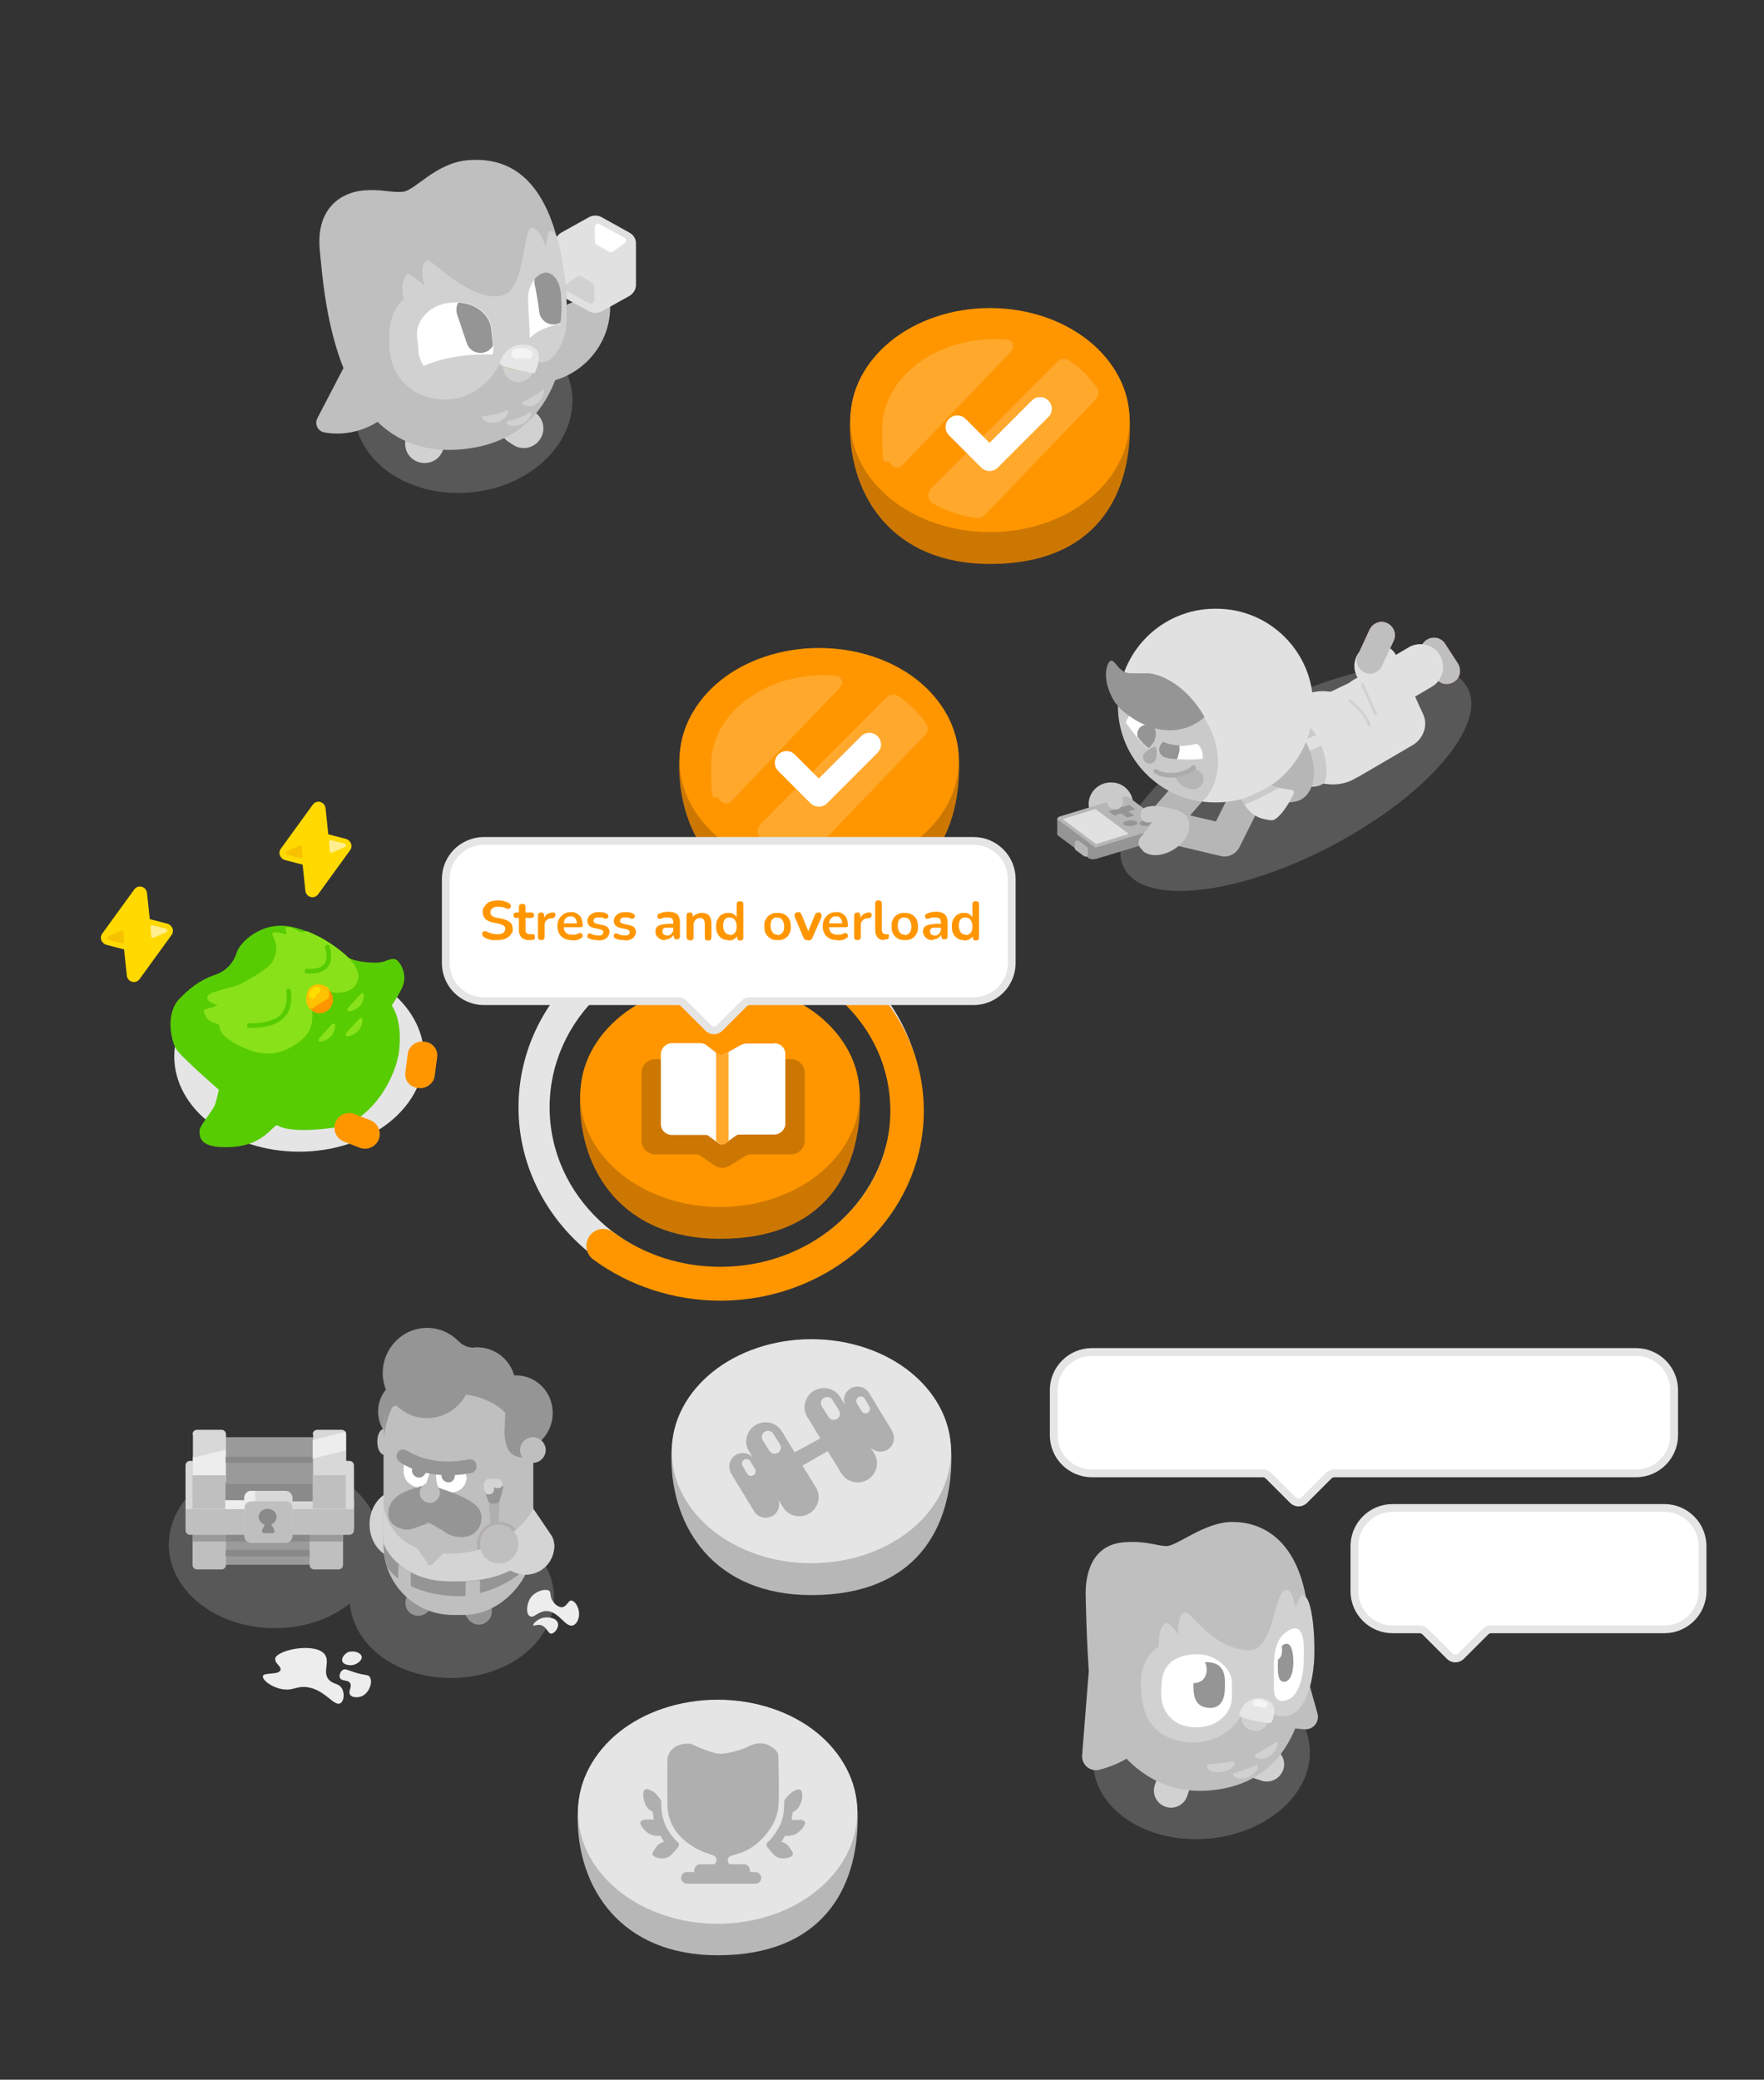 <?xml version="1.0" encoding="UTF-8"?>
<svg xmlns="http://www.w3.org/2000/svg" xmlns:xlink="http://www.w3.org/1999/xlink" version="1.1" viewBox="0 0 453.5 534.7">
  <rect x="0" y="0" width="453.5" height="534.7" fill="#333333" stroke="none"/>
  <defs>
    <style>
      .cls-1, .cls-2, .cls-3, .cls-4 {
        fill: none;
      }

      .cls-5, .cls-6, .cls-7, .cls-8, .cls-9, .cls-10, .cls-11, .cls-12, .cls-13, .cls-14, .cls-15, .cls-16, .cls-17 {
        fill-rule: evenodd;
      }

      .cls-5, .cls-18 {
        fill: #d1d1d1;
      }

      .cls-6, .cls-19 {
        fill: #acabab;
      }

      .cls-20 {
        fill: #e6e6e6;
      }

      .cls-21 {
        fill: #9a9a9a;
      }

      .cls-7, .cls-22, .cls-16, .cls-23 {
        fill: #afafaf;
      }

      .cls-24 {
        fill: #c8c8c8;
      }

      .cls-24, .cls-25 {
        fill-opacity: 0;
      }

      .cls-8, .cls-26 {
        fill: #b6b6b6;
      }

      .cls-27 {
        fill: #ffb8d1;
      }

      .cls-9, .cls-28 {
        fill: #e1e1e1;
      }

      .cls-29 {
        fill: #d4d4d4;
      }

      .cls-30 {
        fill: #f7c100;
      }

      .cls-31, .cls-32, .cls-33 {
        isolation: isolate;
      }

      .cls-31, .cls-33 {
        opacity: .9;
      }

      .cls-31, .cls-34 {
        fill: #898989;
      }

      .cls-35 {
        fill: #e5e5e5;
      }

      .cls-36 {
        fill: #ffa82c;
      }

      .cls-10 {
        fill: #d2d2d2;
      }

      .cls-37 {
        fill: #d8d8d8;
      }

      .cls-38 {
        fill: #c4c4c4;
      }

      .cls-39 {
        fill: #3d3d3d;
      }

      .cls-11 {
        fill: #ff86d0;
      }

      .cls-2 {
        stroke: #58cc02;
        stroke-width: 1.2px;
      }

      .cls-2, .cls-3, .cls-4 {
        stroke-linecap: round;
      }

      .cls-2, .cls-40, .cls-4 {
        stroke-miterlimit: 10;
      }

      .cls-12 {
        fill: #ffd900;
      }

      .cls-41 {
        fill: #ffef8f;
      }

      .cls-13 {
        fill: #f4f4f4;
      }

      .cls-42 {
        clip-path: url(#clippath-1);
      }

      .cls-43 {
        fill: #58cc02;
      }

      .cls-44 {
        fill: #b7b7b7;
      }

      .cls-25 {
        fill: #9c9c9c;
      }

      .cls-45, .cls-40 {
        fill: #fff;
      }

      .cls-14, .cls-46 {
        fill: #bfbfbf;
      }

      .cls-47 {
        fill: #ff9600;
      }

      .cls-3 {
        stroke: #fff;
        stroke-linejoin: round;
        stroke-width: 6px;
      }

      .cls-22, .cls-16 {
        fill-opacity: .3;
      }

      .cls-48 {
        fill: #db8d74;
      }

      .cls-49 {
        fill: #b06800;
      }

      .cls-15, .cls-50 {
        fill: #959595;
      }

      .cls-51 {
        fill: #89e219;
      }

      .cls-52 {
        fill: #008fe1;
      }

      .cls-17, .cls-53 {
        fill: #cacaca;
      }

      .cls-54 {
        fill: #8a8a8a;
      }

      .cls-40 {
        stroke: #e5e5e5;
        stroke-width: 2px;
      }

      .cls-55 {
        fill: #ededed;
      }

      .cls-33 {
        fill: #888;
      }

      .cls-4 {
        stroke: #ffde00;
        stroke-width: 1.8px;
      }

      .cls-56 {
        fill: #ffc200;
      }

      .cls-57 {
        fill: #cd7703;
      }

      .cls-58 {
        clip-path: url(#clippath);
      }
    </style>
    <clipPath id="clippath">
      <path class="cls-1" d="M199,268.3h-7.1c-.5,0-1,.2-1.5.4l-3.9,2.2c-.6.4-1.5.4-2.1,0l-2.8-2.2c-.4-.3-1-.5-1.5-.5h-7.3c-1.6,0-2.9,1.3-2.9,2.9v17.9c0,1.6,1.3,2.8,2.9,2.8h8.6c.2,0,.5,0,.7.2l2.7,2c.5.3,1.1.4,1.6,0l2.9-2.1c.2-.1.4-.2.6-.2h9.1c1.6,0,2.9-1.3,2.9-2.8v-17.9c0-1.6-1.3-2.8-2.9-2.8h0Z"/>
    </clipPath>
    <clipPath id="clippath-1">
      <path class="cls-1" d="M199.1,268.3h-7.1c-.5,0-1,.2-1.5.4l-3.9,2.2c-.6.4-1.5.4-2.1,0l-2.8-2.2c-.4-.3-1-.5-1.5-.5h-7.3c-1.6,0-2.9,1.3-2.9,2.9v17.9c0,1.6,1.3,2.8,2.9,2.8h8.6c.2,0,.5,0,.7.2l2.7,2c.5.3,1.1.4,1.6,0l2.9-2.1c.2-.1.4-.2.7-.2h9.1c1.6,0,2.9-1.3,2.9-2.8v-17.9c0-1.6-1.3-2.8-2.9-2.8h0Z"/>
    </clipPath>
  </defs>
  <!-- Generator: Adobe Illustrator 28.7.4, SVG Export Plug-In . SVG Version: 1.2.0 Build 166)  -->
  <g>
    <g id="Ebene_1">
      <g id="Ebene_1-2" data-name="Ebene_1">
        <path class="cls-57" d="M290.5,109.6c0,18.1-9,35.4-36,35.4-24.9,0-36-17.3-36-35.4s16.1-30.2,36-30.2,36,12.1,36,30.2Z"/>
        <ellipse class="cls-47" cx="254.5" cy="108" rx="35.9" ry="28.8"/>
        <path class="cls-35" d="M185.2,243.5c24.3,0,43.9,18.4,43.9,41.2s-19.7,41.2-43.9,41.2-43.9-18.4-43.9-41.2,19.7-41.2,43.9-41.2M185.2,235.5c-28.6,0-51.9,22.1-51.9,49.2s23.3,49.2,51.9,49.2,51.9-22.1,51.9-49.2-23.3-49.2-51.9-49.2h0Z"/>
        <path class="cls-47" d="M185.1,334.4c-11.8,0-23.4-3.8-32.6-10.6-1.9-1.4-2.3-4.1-.9-6.1,1.4-1.9,4.1-2.3,6.1-.9,7.8,5.8,17.5,8.9,27.5,8.9,24.1,0,43.7-18,43.7-40.1s-18.7-39.1-41.7-40.1c-2.4-.1-4.3-2.1-4.2-4.5.1-2.4,2.1-4.3,4.5-4.2,13.4.6,25.9,5.9,35.3,15,9.5,9.2,14.7,21.2,14.7,33.8,0,26.9-23.5,48.8-52.4,48.8h0Z"/>
        <path class="cls-57" d="M246.6,196.9c0,18.1-9,35.4-36,35.4-24.9,0-36-17.3-36-35.4s16.1-30.2,36-30.2,36,12.1,36,30.2Z"/>
        <ellipse class="cls-47" cx="210.6" cy="195.4" rx="35.9" ry="28.8"/>
        <path class="cls-57" d="M221.1,283.1c0,18.1-9,35.4-36,35.4-24.9,0-36-17.3-36-35.4s16.1-30.2,36-30.2,36,12.1,36,30.2Z"/>
        <ellipse class="cls-47" cx="185.1" cy="281.5" rx="35.9" ry="28.8"/>
        <path class="cls-44" d="M244.6,374.7c0,18.1-9,35.4-36,35.4-24.9,0-36-17.3-36-35.4s16.1-30.2,36-30.2,36,12.1,36,30.2Z"/>
        <ellipse class="cls-35" cx="208.6" cy="373.1" rx="35.9" ry="28.8"/>
        <path class="cls-44" d="M220.5,467.3c0,18.1-9,35.4-36,35.4-24.9,0-36-17.3-36-35.4s16.1-30.2,36-30.2,36,12.1,36,30.2Z"/>
        <ellipse class="cls-35" cx="184.5" cy="465.8" rx="35.9" ry="28.8"/>
        <g>
          <path class="cls-23" d="M189.6,476.6c1.5-.4,4.1-1.3,7-4.6,2.9-3.3,3.4-6.3,3.5-7.4.3-3.2,0-12,0-13,0-1.5-1.5-2.4-2.5-2.9-1.1-.6-3-.8-4.9.2s-5.7,2-7.4,2-4.2-1.1-5.5-1.6-2.2-1.1-2.9-1c-.5,0-2.3,0-3.7,1.1s-1.6,2.6-1.6,2.6c0,0-.1,3.7,0,12.1.1,8.4,8.3,11.8,10.3,12.4,2,.6,2.3.9,2.3,1.8,0,.5-.3.8-.6,1h-3.6c-.8,0-1.5.7-1.5,1.5v.5h-1.9c-.9,0-1.5.7-1.5,1.5s.7,1.5,1.5,1.5h17.6c.9,0,1.5-.7,1.5-1.5s-.7-1.5-1.5-1.5h-1.4v-.5c0-.8-.7-1.5-1.5-1.5h-3.7c-.3-.2-.5-.6-.5-1.1,0-1,1-1.1,2.4-1.5h0Z"/>
          <path class="cls-23" d="M170.9,468.8c-.9-2.1-.9-4.2-.9-5.8-.6-1.1-1.1-1.5-1.6-2s-1.5-.9-1.8-1-.8-.1-1.1.5-.1,2.3.5,3.6c.7,1.3,1.8,1.7,1.8,1.7l.3,2s-1.2,0-2.1,0c-.9,0-1.4.5-1.4.9,0,.4.6,1.5,1.9,2.5s3.3.8,3.3.8l.9,1.5s-.9.3-1.4.7c-.5.4-1.3,1.7-1.5,2.1-.2.4,0,.8.4,1s1.5.7,2.9.4c1.4-.3,2.4-1.9,2.9-2.4s.8-1.3.3-1.6-2.5-2.6-3.4-4.8h0Z"/>
          <path class="cls-23" d="M205.6,467.9c-.9,0-2.1,0-2.1,0l.3-2s1.1-.4,1.8-1.7.8-2.9.5-3.6-.8-.5-1.1-.5-1.3.5-1.8,1-1.1.9-1.6,2c0,1.6,0,3.7-.9,5.8s-2.9,4.5-3.4,4.8-.2,1.1.3,1.6,1.4,2.1,2.9,2.4c1.4.3,2.6-.2,2.9-.4s.6-.5.4-1c-.2-.4-1-1.7-1.5-2.1-.5-.4-1.4-.7-1.4-.7l.9-1.5s2,.2,3.3-.8,1.9-2.1,1.9-2.5-.5-.8-1.4-.9h0Z"/>
        </g>
        <g>
          <path class="cls-57" d="M203.2,272.3h-34.7c-2,0-3.6,1.6-3.6,3.6v17.3c0,2,1.6,3.6,3.6,3.6h10.5c.4,0,.9.1,1.2.4l3.4,2.4c1.2.8,2.7.9,4,.1l4.2-2.6c.3-.2.7-.3,1.1-.3h10.4c2,0,3.6-1.6,3.6-3.6v-17.3c0-2-1.6-3.6-3.6-3.6h0Z"/>
          <g>
            <path class="cls-25" d="M199,268.3h-7.1c-.5,0-1,.1-1.5.4l-3.9,2.2c-.6.4-1.5.4-2.1,0l-2.8-2.2c-.4-.3-1-.5-1.5-.5h-7.3c-1.6,0-2.9,1.3-2.9,2.9v17.9c0,1.6,1.3,2.9,2.9,2.9h8.6c.2,0,.5,0,.7.2l2.7,2c.5.3,1.1.4,1.6,0l2.9-2.1c.2-.1.4-.2.6-.2h9.1c1.6,0,2.9-1.3,2.9-2.9v-17.9c0-1.6-1.3-2.9-2.9-2.9h0Z"/>
            <g class="cls-58">
              <rect class="cls-45" x="163.9" y="262.4" width="43" height="32.6"/>
            </g>
          </g>
          <g>
            <path class="cls-24" d="M199.1,268.3h-7.1c-.5,0-1,.1-1.5.4l-3.9,2.2c-.6.4-1.5.4-2.1,0l-2.8-2.2c-.4-.3-1-.5-1.5-.5h-7.3c-1.6,0-2.9,1.3-2.9,2.9v17.9c0,1.6,1.3,2.9,2.9,2.9h8.6c.2,0,.5,0,.7.2l2.7,2c.5.3,1.1.4,1.6,0l2.9-2.1c.2-.1.4-.2.7-.2h9.1c1.6,0,2.9-1.3,2.9-2.9v-17.9c0-1.6-1.3-2.9-2.9-2.9h0Z"/>
            <g class="cls-42">
              <rect class="cls-36" x="184.1" y="269.3" width="3.2" height="25.7"/>
            </g>
          </g>
        </g>
        <g>
          <path class="cls-23" d="M229.3,367.8l-5.9-9.7c-1-1.6-3.1-2.1-4.8-1.1-1.4.9-2,2.6-1.4,4.2l-1.2-2c-1.4-2.3-4.4-3-6.8-1.6-2.3,1.4-3.1,4.5-1.6,6.8l3.3,5.4-6.6,3.6-3.3-5.4c-1.4-2.3-4.4-3-6.8-1.6h0c-2.3,1.4-3.1,4.5-1.6,6.8l.9,1.5c-1.1-1.2-2.9-1.5-4.4-.6-1.6,1-2.1,3.1-1.1,4.8l5.9,9.7c1,1.6,3.1,2.1,4.8,1.1,1.4-.9,2-2.6,1.4-4.2l1.2,2c1.4,2.3,4.4,3,6.8,1.6,2.3-1.4,3.1-4.5,1.6-6.8l-3.4-5.5,6.5-3.7,3.5,5.7c1.4,2.3,4.4,3,6.8,1.6,2.3-1.4,3.1-4.5,1.6-6.8l-.9-1.5c1.1,1.2,2.9,1.5,4.4.6,1.6-1,2.1-3.1,1.1-4.8h0Z"/>
          <path class="cls-35" d="M211.8,359.4h0c.8-.5,1.8-.2,2.2.5l1.7,2.7c.5.8.2,1.8-.5,2.2h0c-.8.5-1.8.2-2.2-.5l-1.7-2.7c-.5-.8-.2-1.8.5-2.2Z"/>
          <path class="cls-35" d="M220.7,359.2h0c.5-.3,1.3-.2,1.6.4l1.2,2c.3.5.2,1.3-.4,1.6h0c-.5.3-1.3.2-1.6-.4l-1.2-2c-.3-.5-.2-1.3.4-1.6Z"/>
          <path class="cls-35" d="M200,373.5h0c-.8.5-1.8.2-2.2-.5l-1.7-2.7c-.5-.8-.2-1.8.5-2.2h0c.8-.5,1.8-.2,2.2.5l1.7,2.7c.5.8.2,1.8-.5,2.2Z"/>
          <path class="cls-35" d="M193.7,379.3h0c-.5.3-1.3.2-1.6-.4l-1.2-2c-.3-.5-.2-1.3.4-1.6h0c.5-.3,1.3-.2,1.6.4l1.2,2c.3.5.2,1.3-.4,1.6Z"/>
        </g>
        <path class="cls-36" d="M260,90.2c1-1.1.4-2.8-1.1-2.9-1,0-2.1-.1-3.2-.1-16,0-28.9,10.4-28.9,23.2s.8,6.3,2.3,9c.6,1,2,1.2,2.8.3l28.1-29.4h0Z"/>
        <path class="cls-36" d="M281.9,99.6c-1.8-2.7-4.2-5-7-6.9-1-.7-2.3-.5-3.1.3l-32.4,32.6c-1.1,1.2-.9,3.1.5,3.9,3.3,1.8,7,3.1,11.1,3.7.8.1,1.6-.2,2.1-.7l28.6-29.8c.8-.8.9-2.1.3-3.1Z"/>
        <polyline class="cls-3" points="246.1 109.8 254.4 118.1 267.4 105.1"/>
        <path class="cls-36" d="M216,176.6c1-1.1.4-2.8-1.1-2.9-1.1,0-2.1-.1-3.2-.1-16,0-28.9,10.4-28.9,23.1s.8,6.3,2.3,9c.6,1,2,1.2,2.8.4l28.1-29.4h0Z"/>
        <path class="cls-36" d="M238,185.9c-1.8-2.7-4.2-5-7-6.9-1-.6-2.3-.5-3.1.3l-32.4,32.6c-1.1,1.2-.9,3.1.5,3.9,3.3,1.8,7,3.1,11.1,3.7.8.1,1.6-.2,2.1-.7l28.6-29.8c.8-.8.9-2.1.3-3.1h0Z"/>
        <polyline class="cls-3" points="202.2 196.1 210.5 204.4 223.5 191.4"/>
        <path class="cls-40" d="M250.4,216.2h-126c-5.4,0-9.8,4.4-9.8,9.8v21.6c0,5.4,4.4,9.8,9.8,9.8h49.9c.6,0,1.1.2,1.5.6l6.3,6.3c.8.8,2.1.8,2.9,0l6.3-6.3c.4-.4.9-.6,1.5-.6h57.5c5.4,0,9.8-4.4,9.8-9.8v-21.6c0-5.4-4.4-9.8-9.8-9.8h0Z"/>
        <g class="cls-32">
          <g class="cls-32">
            <path class="cls-47" d="M127.8,241.7c-.4,0-.8,0-1.2,0s-.8-.2-1.2-.3c-.4-.1-.7-.3-1-.5-.2-.1-.3-.2-.4-.4,0-.2,0-.3,0-.5,0-.2,0-.3.2-.4,0-.1.2-.2.4-.2.1,0,.3,0,.5.1.4.2.8.4,1.3.5.5.1.9.2,1.4.2.7,0,1.3-.1,1.6-.4.3-.2.5-.6.5-1s-.1-.6-.4-.8c-.2-.2-.6-.3-1.2-.5l-1.5-.3c-.9-.2-1.5-.5-2-.9-.4-.4-.7-1-.7-1.8s0-.9.3-1.2c.2-.4.5-.7.8-1,.3-.3.7-.5,1.2-.6s1-.2,1.6-.2,1.1,0,1.6.2c.5.1,1,.3,1.4.6.1.1.2.2.3.4s0,.3,0,.4c0,.1,0,.3-.2.4-.1.1-.2.2-.4.2-.2,0-.3,0-.5-.1-.3-.2-.7-.3-1-.4-.4,0-.7-.1-1.1-.1s-.8,0-1.1.2c-.3.1-.5.3-.7.5-.2.2-.2.5-.2.8s.1.6.3.8c.2.2.6.4,1.1.5l1.5.3c.9.2,1.6.5,2.1.9s.7,1,.7,1.7,0,.9-.3,1.2-.4.7-.8.9-.7.5-1.2.6c-.5.1-1,.2-1.6.2Z"/>
            <path class="cls-47" d="M136.1,241.7c-.6,0-1.1-.1-1.5-.3-.4-.2-.7-.5-.9-.9-.2-.4-.3-.9-.3-1.5v-3h-.7c-.2,0-.4,0-.5-.2-.1-.1-.2-.3-.2-.5s0-.4.2-.5c.1-.1.3-.2.5-.2h.7v-1.3c0-.3,0-.5.2-.7.2-.1.4-.2.7-.2s.5,0,.6.2c.1.1.2.4.2.7v1.3h1.5c.2,0,.4,0,.5.2.1.1.2.3.2.5s0,.4-.2.5c-.1.1-.3.2-.5.2h-1.5v2.9c0,.4,0,.8.3,1,.2.2.5.3,1,.3s.3,0,.4,0c.1,0,.2,0,.3,0,.1,0,.2,0,.3.1,0,0,.1.2.1.5s0,.4,0,.5c0,.1-.2.2-.3.3-.1,0-.3,0-.5.1-.2,0-.4,0-.5,0Z"/>
            <path class="cls-47" d="M139.2,241.7c-.3,0-.5,0-.7-.2-.2-.2-.2-.4-.2-.7v-5.3c0-.3,0-.5.2-.7.1-.1.4-.2.6-.2s.5,0,.6.2c.1.1.2.4.2.7v.9h-.1c.1-.6.4-1,.8-1.3.4-.3.9-.5,1.5-.5.2,0,.4,0,.5.1s.2.3.2.5c0,.2,0,.4-.2.6-.1.1-.3.2-.6.3h-.3c-.6,0-1,.3-1.3.6-.3.3-.4.7-.4,1.2v2.9c0,.3,0,.5-.2.7s-.4.2-.7.2Z"/>
            <path class="cls-47" d="M147.1,241.7c-.8,0-1.4-.1-2-.4-.6-.3-1-.7-1.3-1.2-.3-.5-.5-1.2-.5-1.9s.1-1.3.4-1.9c.3-.5.7-.9,1.2-1.3.5-.3,1.1-.5,1.8-.5s.9,0,1.3.2c.4.2.7.4,1,.7.3.3.5.7.6,1.1.1.4.2.9.2,1.4s0,.3-.2.4c-.1,0-.3.1-.5.1h-4.5v-1h3.9l-.2.2c0-.4,0-.8-.2-1.1-.1-.3-.3-.5-.5-.7-.2-.2-.5-.2-.9-.2s-.7,0-1,.3c-.3.2-.5.4-.6.8s-.2.7-.2,1.2h0c0,.9.2,1.4.5,1.8.4.4.9.6,1.6.6s.5,0,.8,0c.3,0,.6-.2.9-.3.2-.1.4-.2.5-.1.1,0,.3,0,.4.2,0,0,.1.2.2.3,0,.1,0,.3,0,.4s-.2.3-.4.4c-.3.2-.7.4-1.1.5-.4,0-.8.1-1.2.1Z"/>
            <path class="cls-47" d="M153.8,241.7c-.4,0-.8,0-1.3-.1-.4,0-.8-.2-1.2-.4-.1,0-.3-.2-.3-.3,0-.1,0-.3,0-.4,0-.1,0-.2.1-.3,0,0,.2-.2.3-.2.1,0,.3,0,.4,0,.4.2.7.3,1,.4.3,0,.6.1,1,.1s.8,0,1-.2c.2-.2.3-.4.3-.6s0-.4-.2-.5c-.1-.1-.4-.2-.7-.3l-1.4-.3c-.6-.1-1-.3-1.3-.6s-.5-.7-.5-1.2.1-.8.4-1.2c.2-.3.6-.6,1-.8.4-.2.9-.3,1.5-.3s.8,0,1.2.1c.4,0,.7.2,1,.4.1,0,.2.2.3.3,0,.1,0,.2,0,.4s0,.2-.2.3c0,0-.2.2-.3.2s-.3,0-.4,0c-.3-.1-.6-.3-.8-.3-.3,0-.5,0-.8,0-.5,0-.8,0-1,.2-.2.2-.3.4-.3.6s0,.4.2.5c.1.1.3.2.6.3l1.4.3c.6.1,1.1.3,1.4.6.3.3.5.7.5,1.2s-.3,1.2-.8,1.6c-.5.4-1.2.6-2.1.6Z"/>
            <path class="cls-47" d="M160.6,241.7c-.4,0-.8,0-1.3-.1-.4,0-.8-.2-1.2-.4-.1,0-.3-.2-.3-.3,0-.1,0-.3,0-.4,0-.1,0-.2.1-.3,0,0,.2-.2.3-.2.1,0,.3,0,.4,0,.4.2.7.3,1,.4.3,0,.6.1,1,.1s.8,0,1-.2c.2-.2.3-.4.3-.6s0-.4-.2-.5c-.1-.1-.4-.2-.7-.3l-1.4-.3c-.6-.1-1-.3-1.3-.6s-.5-.7-.5-1.2.1-.8.4-1.2c.2-.3.6-.6,1-.8.4-.2.9-.3,1.5-.3s.8,0,1.2.1c.4,0,.7.2,1,.4.1,0,.2.2.3.3,0,.1,0,.2,0,.4s0,.2-.2.3c0,0-.2.2-.3.2s-.3,0-.4,0c-.3-.1-.6-.3-.8-.3-.3,0-.5,0-.8,0-.5,0-.8,0-1,.2-.2.2-.3.4-.3.6s0,.4.2.5c.1.1.3.2.6.3l1.4.3c.6.1,1.1.3,1.4.6.3.3.5.7.5,1.2s-.3,1.2-.8,1.6c-.5.4-1.2.6-2.1.6Z"/>
            <path class="cls-47" d="M171,241.7c-.5,0-.9,0-1.3-.3-.4-.2-.7-.5-.9-.8-.2-.3-.3-.7-.3-1.1s.1-.9.4-1.2c.3-.3.7-.5,1.3-.6.6-.1,1.4-.2,2.4-.2h.7v1h-.7c-.6,0-1,0-1.4,0-.3,0-.6.2-.7.3-.1.1-.2.3-.2.6s.1.6.3.8c.2.2.5.3.9.3s.6,0,.8-.2c.2-.1.4-.3.6-.6s.2-.5.2-.9v-1.6c0-.5-.1-.8-.3-1-.2-.2-.6-.3-1-.3s-.6,0-.9,0c-.3,0-.6.2-1,.3-.2,0-.3.1-.5,0-.1,0-.2-.1-.3-.2,0-.1-.1-.2-.1-.4s0-.3.1-.4c0-.1.2-.2.4-.3.4-.2.8-.3,1.2-.4.4,0,.8-.1,1.1-.1.7,0,1.2.1,1.7.3s.8.5,1,.9c.2.4.3,1,.3,1.6v3.4c0,.3,0,.5-.2.7s-.3.2-.6.2-.5,0-.6-.2c-.1-.2-.2-.4-.2-.7v-.7h.1c0,.3-.2.6-.4.8-.2.2-.4.4-.7.6-.3.1-.6.2-1,.2Z"/>
            <path class="cls-47" d="M177.3,241.7c-.3,0-.5,0-.6-.2s-.2-.4-.2-.7v-5.3c0-.3,0-.5.2-.7.1-.1.4-.2.6-.2s.5,0,.6.2c.1.1.2.4.2.7v1l-.2-.3c.2-.5.5-.9,1-1.1s.9-.4,1.5-.4,1,.1,1.4.3c.4.2.6.5.8.9.2.4.3.9.3,1.6v3.4c0,.3,0,.5-.2.7-.1.2-.4.2-.6.2s-.5,0-.7-.2c-.2-.2-.2-.4-.2-.7v-3.3c0-.5-.1-.9-.3-1.2-.2-.2-.5-.4-.9-.4s-.9.2-1.2.5c-.3.3-.5.7-.5,1.3v3.1c0,.6-.3.9-.9.9Z"/>
            <path class="cls-47" d="M187.2,241.7c-.6,0-1.1-.1-1.6-.4s-.8-.7-1.1-1.2c-.3-.5-.4-1.2-.4-1.9s.1-1.4.4-1.9.6-.9,1.1-1.2,1-.4,1.6-.4,1.1.1,1.5.4c.4.3.7.6.9,1.1h-.2v-3.6c0-.3,0-.5.2-.7s.4-.2.6-.2.5,0,.7.2c.2.1.2.4.2.7v8.3c0,.3,0,.5-.2.7-.1.2-.4.2-.6.2s-.5,0-.6-.2c-.1-.2-.2-.4-.2-.7v-1.1l.2.4c-.1.5-.4.9-.9,1.2-.4.3-.9.4-1.5.4ZM187.7,240.4c.3,0,.6,0,.9-.3s.5-.4.6-.7c.1-.3.2-.7.2-1.2,0-.7-.2-1.3-.5-1.7-.3-.4-.7-.6-1.3-.6s-.6,0-.9.2c-.3.2-.5.4-.6.7-.1.3-.2.7-.2,1.2,0,.7.2,1.3.5,1.7s.7.6,1.3.6Z"/>
            <path class="cls-47" d="M199.9,241.7c-.7,0-1.3-.1-1.8-.4-.5-.3-.9-.7-1.2-1.2-.3-.5-.4-1.2-.4-1.9s0-1,.2-1.5c.2-.4.4-.8.7-1.1.3-.3.7-.5,1.1-.7.4-.2.9-.2,1.4-.2s1.3.1,1.8.4c.5.3.9.7,1.2,1.2.3.5.4,1.2.4,1.9s0,1-.2,1.5c-.2.4-.4.8-.7,1.1-.3.3-.7.6-1.1.7-.4.2-.9.2-1.4.2ZM199.9,240.4c.3,0,.6,0,.9-.3s.5-.4.6-.7c.1-.3.2-.7.2-1.2,0-.7-.2-1.3-.5-1.7-.3-.4-.7-.6-1.3-.6s-.6,0-.9.2c-.3.2-.5.4-.6.7-.1.3-.2.7-.2,1.2,0,.7.2,1.3.5,1.7s.7.6,1.3.6Z"/>
            <path class="cls-47" d="M207.5,241.7c-.2,0-.4,0-.6-.2-.2-.1-.3-.3-.4-.6l-2.2-5.2c0-.2-.1-.4,0-.6,0-.2.1-.3.3-.4.1-.1.3-.2.6-.2s.4,0,.5.1c.1,0,.2.3.4.6l1.9,4.7h-.4l1.9-4.7c.1-.3.2-.4.4-.5.1,0,.3-.1.6-.1s.4,0,.5.2.2.2.2.4,0,.4,0,.6l-2.3,5.2c-.1.3-.2.4-.4.6-.2.1-.4.2-.6.2Z"/>
            <path class="cls-47" d="M215.3,241.7c-.8,0-1.4-.1-2-.4-.6-.3-1-.7-1.3-1.2-.3-.5-.5-1.2-.5-1.9s.1-1.3.4-1.9c.3-.5.7-.9,1.2-1.3.5-.3,1.1-.5,1.8-.5s.9,0,1.3.2c.4.2.7.4,1,.7.3.3.5.7.6,1.1.1.4.2.9.2,1.4s0,.3-.2.4c-.1,0-.3.1-.5.1h-4.5v-1h3.9l-.2.2c0-.4,0-.8-.2-1.1-.1-.3-.3-.5-.5-.7-.2-.2-.5-.2-.9-.2s-.7,0-1,.3c-.3.2-.5.4-.6.8s-.2.7-.2,1.2h0c0,.9.2,1.4.5,1.8.4.4.9.6,1.6.6s.5,0,.8,0c.3,0,.6-.2.9-.3.2-.1.4-.2.5-.1.1,0,.3,0,.4.2,0,0,.1.2.2.3,0,.1,0,.3,0,.4s-.2.3-.4.4c-.3.2-.7.4-1.1.5-.4,0-.8.1-1.2.1Z"/>
            <path class="cls-47" d="M220.5,241.7c-.3,0-.5,0-.7-.2-.2-.2-.2-.4-.2-.7v-5.3c0-.3,0-.5.2-.7.1-.1.4-.2.6-.2s.5,0,.6.2c.1.1.2.4.2.7v.9h-.1c.1-.6.4-1,.8-1.3.4-.3.9-.5,1.5-.5.2,0,.4,0,.5.1s.2.3.2.5c0,.2,0,.4-.2.6-.1.1-.3.2-.6.3h-.3c-.6,0-1,.3-1.3.6-.3.3-.4.7-.4,1.2v2.9c0,.3,0,.5-.2.7s-.4.2-.7.2Z"/>
            <path class="cls-47" d="M227.4,241.7c-.8,0-1.4-.2-1.8-.7-.4-.4-.6-1.1-.6-2v-6.6c0-.3,0-.5.2-.7s.4-.2.6-.2.5,0,.7.2c.2.1.2.4.2.7v6.5c0,.4,0,.7.3,1,.2.2.4.3.8.3s.1,0,.2,0,.1,0,.2,0c.1,0,.2,0,.3.1s0,.3,0,.5,0,.4-.1.5c0,.1-.2.2-.5.2,0,0-.2,0-.3,0-.1,0-.2,0-.3,0Z"/>
            <path class="cls-47" d="M232.6,241.7c-.7,0-1.3-.1-1.8-.4s-.9-.7-1.2-1.2c-.3-.5-.4-1.2-.4-1.9s0-1,.2-1.5c.2-.4.4-.8.7-1.1.3-.3.7-.5,1.1-.7.4-.2.9-.2,1.4-.2s1.3.1,1.8.4.9.7,1.2,1.2c.3.5.4,1.2.4,1.9s0,1-.2,1.5c-.2.4-.4.8-.7,1.1-.3.3-.7.6-1.1.7-.4.2-.9.2-1.4.2ZM232.6,240.4c.3,0,.6,0,.9-.3.3-.2.5-.4.6-.7.1-.3.2-.7.2-1.2,0-.7-.2-1.3-.5-1.7-.3-.4-.7-.6-1.3-.6s-.6,0-.9.2c-.3.2-.5.4-.6.7s-.2.7-.2,1.2c0,.7.2,1.3.5,1.7s.7.6,1.3.6Z"/>
            <path class="cls-47" d="M239.8,241.7c-.5,0-.9,0-1.3-.3-.4-.2-.7-.5-.9-.8-.2-.3-.3-.7-.3-1.1s.1-.9.4-1.2c.3-.3.7-.5,1.3-.6.6-.1,1.4-.2,2.4-.2h.7v1h-.7c-.6,0-1,0-1.4,0-.3,0-.6.2-.7.3-.1.1-.2.3-.2.6s.1.6.3.8c.2.2.5.3.9.3s.6,0,.8-.2c.2-.1.4-.3.6-.6.1-.3.2-.5.2-.9v-1.6c0-.5-.1-.8-.3-1-.2-.2-.6-.3-1-.3s-.6,0-.9,0c-.3,0-.6.2-1,.3-.2,0-.3.1-.5,0-.1,0-.2-.1-.3-.2,0-.1-.1-.2-.1-.4s0-.3.1-.4c0-.1.2-.2.4-.3.4-.2.8-.3,1.2-.4.4,0,.8-.1,1.1-.1.7,0,1.2.1,1.7.3.4.2.8.5,1,.9.2.4.3,1,.3,1.6v3.4c0,.3,0,.5-.2.7-.1.2-.3.2-.6.2s-.5,0-.6-.2-.2-.4-.2-.7v-.7h.1c0,.3-.2.6-.4.8-.2.2-.4.4-.7.6-.3.1-.6.2-1,.2Z"/>
            <path class="cls-47" d="M247.8,241.7c-.6,0-1.1-.1-1.6-.4-.5-.3-.8-.7-1.1-1.2-.3-.5-.4-1.2-.4-1.9s.1-1.4.4-1.9.6-.9,1.1-1.2c.5-.3,1-.4,1.6-.4s1.1.1,1.5.4c.4.3.7.6.9,1.1h-.2v-3.6c0-.3,0-.5.2-.7s.4-.2.6-.2.5,0,.7.2.2.4.2.7v8.3c0,.3,0,.5-.2.7s-.4.2-.6.2-.5,0-.6-.2-.2-.4-.2-.7v-1.1l.2.4c-.1.5-.4.9-.9,1.2s-.9.4-1.5.4ZM248.3,240.4c.3,0,.6,0,.9-.3.3-.2.5-.4.6-.7.1-.3.2-.7.2-1.2,0-.7-.2-1.3-.5-1.7-.3-.4-.7-.6-1.3-.6s-.6,0-.9.2c-.3.2-.5.4-.6.7s-.2.7-.2,1.2c0,.7.2,1.3.5,1.7s.7.6,1.3.6Z"/>
          </g>
        </g>
        <path class="cls-47" d="M343.4,363c2,.2,3.5,1.9,3.3,3.9-.2,2-1.9,3.5-3.9,3.3-2-.2-3.5-1.9-3.3-3.9.2-2,1.9-3.5,3.9-3.3Z"/>
        <path class="cls-22" d="M324,182.6c24.4-12.8,48.3-15.4,53.3-5.7,5.1,9.6-10.6,27.8-35,40.6s-48.3,15.4-53.3,5.7c-5.1-9.6,10.6-27.8,35-40.6Z"/>
        <path class="cls-8" d="M314,194c1.7,1.5,1.9,4.1.4,5.9l-14.8,17.1c-1.5,1.7-4.1,1.9-5.9.4s-1.9-4.1-.4-5.9l14.8-17.1c1.5-1.7,4.1-1.9,5.9-.4Z"/>
        <path class="cls-17" d="M279.9,206.1c.4-3.1,3.2-5.2,6.2-4.9h.3c3.1.4,5.2,3.2,4.9,6.3s-3.2,5.2-6.2,4.9h-.3c-3.1-.4-5.2-3.2-4.9-6.3Z"/>
        <path class="cls-9" d="M365.4,183.3c1.7,2.9.7,6.5-2.1,8.2l-13.7,8c-2.9,1.7-6.5.7-8.2-2.1-1.7-2.9-.7-6.5,2.1-8.2l13.7-8c2.9-1.7,6.5-.7,8.2,2.1Z"/>
        <path class="cls-9" d="M356.1,177.2c1.3,2.7.1,6-2.6,7.2l-6.5,3.1c-2.7,1.3-6,.1-7.2-2.6-1.3-2.7-.1-6,2.6-7.2l6.5-3.1c2.7-1.3,6-.1,7.2,2.6Z"/>
        <path class="cls-11" d="M373.8,175.3c-1.6,1-3.7.6-4.7-1l-3.3-5.1c-1-1.6-.6-3.7,1-4.7,1.6-1,3.7-.6,4.7,1l3.3,5.1c1,1.6.6,3.7-1,4.7Z"/>
        <path class="cls-14" d="M373.8,175.3c-1.6,1-3.7.6-4.7-1l-3.3-5.1c-1-1.6-.6-3.7,1-4.7,1.6-1,3.7-.6,4.7,1l3.3,5.1c1,1.6.6,3.7-1,4.7Z"/>
        <path class="cls-9" d="M370.2,168.5c1.6,2.8.7,6.4-2,8l-14.4,8.5c-2.8,1.6-6.4.7-8-2.1s-.7-6.4,2-8l14.4-8.5c2.8-1.6,6.4-.7,8,2.1Z"/>
        <path class="cls-11" d="M356.6,160.2c1.7.8,2.5,2.8,1.7,4.5l-3,6.5c-.8,1.7-2.8,2.5-4.5,1.7-1.7-.8-2.5-2.8-1.7-4.5l3-6.5c.8-1.7,2.8-2.5,4.5-1.7Z"/>
        <path class="cls-9" d="M351.5,166c2.9-1.3,6.3,0,7.6,2.8l6.8,14.9c1.3,2.9,0,6.3-2.8,7.6s-6.3,0-7.6-2.8l-6.8-14.9c-1.3-2.9,0-6.3,2.8-7.6Z"/>
        <path class="cls-10" d="M350.1,175.6c.2,0,.4,0,.5.2l3.4,7.6c0,.2,0,.4-.2.5-.2,0-.4,0-.5-.2l-3.4-7.6c0-.2,0-.4.2-.5Z"/>
        <path class="cls-14" d="M356.6,160.2c1.7.8,2.5,2.8,1.7,4.5l-3,6.5c-.8,1.7-2.8,2.5-4.5,1.7-1.7-.8-2.5-2.8-1.7-4.5l3-6.5c.8-1.7,2.8-2.5,4.5-1.7Z"/>
        <path class="cls-26" d="M299,213.3s-17.3,5.2-17.4,5.1c0,0-9.5-7-9.5-7-.2-.2-.3-.4-.3-.6v-.2c0-.3.3-.6.7-.7l16.7-5.1c.3,0,.4-.2,1.3.4l8.7,6.5c.7.3.6,1.3-.1,1.6h0Z"/>
        <path class="cls-50" d="M299.6,212.4v2.7c0,.3-.5.6-.8.6l-16.3,4.9c-1.8.7-2.7,0-2.7,0h0l-7.7-5.7c-.3-.2-.4-.4-.3-.8v-3.5s9.8,7.2,9.8,7.3.1,0,.1,0l17.9-5.4h0Z"/>
        <path class="cls-28" d="M281.6,208l8.6,6.4-8.4,2.6-8.6-6.4,8.4-2.6Z"/>
        <path class="cls-26" d="M279.5,217.8l-2-1.5c-.5-.4-1.2-.2-1.2.6v1c0,.2,0,.4.2.6l2,1.5c.5.4,1.2.3,1.2-.4v-1.1c0-.3,0-.5-.2-.7h0Z"/>
        <path class="cls-50" d="M290.4,206.9l-1.8.6-1.5-1.1-1.8.5,1.5,1.1-1.8.6,1.5,1.1,1.8-.6,1.5,1.1,1.8-.5-1.5-1.1,1.8-.5-1.5-1.1h0ZM291.6,212.2c.9-.2,1-.7.5-1-.6-.3-1.7-.4-2.5-.1-.9.2-1.1.7-.6,1,.6.3,1.8.4,2.6.1h0ZM295.8,212.2c.9-.2,1-.7.5-1-.6-.3-1.7-.4-2.5-.1-.9.2-1.1.7-.6,1,.6.3,1.8.4,2.6.1h0Z"/>
        <path class="cls-17" d="M288.4,204.8c.4-.6.5-1.4.2-2.1-.5-1-1.7-1.5-2.7-1-1,.4-1.5,1.2-1.6,2.1-.1.7,0,1.3,0,1.8.1.4.3.8.4,1.1,0,.1.1.2.2.3,0,0,0,0,0,.1,0,0,0,0,0,0h0s0,0,1.8-1l-1.8,1c.6,1,1.8,1.3,2.8.8,1-.6,1.3-1.8.8-2.8,0,0,0,0,0,0,0,0,0,0,0-.1,0,0,0,0,0-.1h0Z"/>
        <path class="cls-28" d="M348.5,180.8c5.3,4.4,6.5,12.2,2.5,17.1-4,4.9-11.8,5-17.1.5-5.3-4.4-6.4-12-2.3-16.8,4-4.9,11.6-5.2,17-.8h0ZM340.6,201.1c-1,.9-2.4,1.2-3.6,1.1-3.2.8-8-16.7-4.7-17,6.6-.5,10,11.5,8.3,15.9h0Z"/>
        <path class="cls-53" d="M340.6,201.1c-1,.9-2.4,1.2-3.6,1.1-3.2.8-8-16.7-4.7-17,6.6-.5,10,11.5,8.3,15.9h0Z"/>
        <path class="cls-10" d="M346.7,180c.1-.2.4-.2.5-.1,0,0,0,0,0,0,.6.4,3.8,2.6,5.2,6.4,0,.2,0,.4-.2.5s-.4,0-.5-.2c-1.3-3.5-4.3-5.6-4.9-6.1,0,0,0,0,0,0-.2-.1-.2-.4-.1-.6h0Z"/>
        <path class="cls-9" d="M333.2,191.2l8.1-3.5,1.2,2.8-8.1,3.5-1.2-2.8Z"/>
        <path class="cls-26" d="M333.8,205.9c-4.8,1.3-8.8-.8-10.6-2.6,0,0,8.1-16.1,9.1-16.3,1.3-.3,3.9,3.4,5.1,8.3,1.3,4.9-.4,9.5-3.7,10.6h0Z"/>
        <path class="cls-8" d="M325.6,194.5c2,1,2.9,3.5,1.9,5.6l-8.9,17.8c-.9,1.7-2.8,2.6-4.7,2.2l-13.5-3.2c-2.2-.5-3.6-2.8-3.1-5,.5-2.2,2.8-3.6,5-3.1l10.3,2.4,7.4-14.8c1-2.1,3.5-2.9,5.6-1.9h0Z"/>
        <path class="cls-53" d="M293.8,218.8c4.5,3.6,14.2-2.7,11.5-8.5-1.5-2.6-6-3-8-1,0,0-2.2,3.9-3.4,5.2,0,0-2.7,2.2,0,4.2Z"/>
        <path class="cls-17" d="M299.7,211.7c-1.4-.4-2.9-.6-3.9-.3-1.1.3-2.2-.3-2.5-1.4s.3-2.2,1.4-2.5c2.1-.6,4.5-.1,6.1.3.9.2,1.6.5,2.1.7.3.1.5.2.6.3,0,0,.1,0,.2,0,0,0,0,0,0,0h0s0,0-.9,1.8l.9-1.8c1,.5,1.5,1.7,1,2.7s-1.7,1.4-2.7,1h0s0,0,0,0h0l.9-1.9c-.6,1.2-.9,1.8-.9,1.9M299.7,211.7c.7.2,1.3.4,1.7.6l-1.7-.6ZM301.4,212.3c.2,0,.4.1.5.2l-.5-.2ZM301.9,212.5s0,0,.1,0h-.1ZM302,212.5s0,0,0,0h0ZM302,212.6h0ZM302,212.6h0Z"/>
        <path class="cls-9" d="M287.5,181.4c0-13.8,11.2-24.9,24.9-24.9h.3c13.8,0,24.9,11.2,24.9,24.9s-11.2,24.9-24.9,24.9h-.3c-13.8,0-24.9-11.2-24.9-24.9Z"/>
        <path class="cls-53" d="M288.6,173.7c-.8,2.4-1.2,5-1.2,7.7,0,12.7,9.5,23.1,21.7,24.7,6.1-5.9,5.2-17-2.2-25-5.2-5.7-12.3-8.4-18.3-7.4h0Z"/>
        <path class="cls-45" d="M298.9,190.7s-.5.4-.8.9c-.7,1.4,0,2.4.7,2.9,1,.7,7,1,10.4.6.2-3-1.5-3.9-1.5-3.9l-1.4.3s-4.2,1-7.5-.7h0Z"/>
        <path class="cls-50" d="M303,191.6c-1.3,0-2.7-.3-4-.9,0,0-.5.4-.8.9-.7,1.4,0,2.4.7,2.9.4.3,1.8.6,3.6.7.2-.2.3-.5.4-.9l.3-1.2c.1-.5,0-.9,0-1.4h0Z"/>
        <path class="cls-45" d="M289.5,185.9s3.6,5.1,5.6,6.5c.3,0,.5-.3,1.1-1.2.7-1,.9-2.2.6-3.4-.4-1.5-1.5-3.1-2.9-3.8-2.8-1.4-3.5,0-3.8.3,0,0-.6,1.1-.7,1.7h0Z"/>
        <path class="cls-50" d="M296.7,187.2c-.4-.4-.9-.7-1.5-.8-1.4-.3-2.7.7-2.8,2.1v.9c.9,1.2,2,2.4,2.8,2.9.3,0,.4-.1.8-.7.1-.1.2-.3.4-.5.7-1,.9-2.2.6-3.4,0-.2-.1-.4-.2-.6h0Z"/>
        <path class="cls-26" d="M302,199.3c.8,2.6,3,3.7,5,3.6,2.5-.2,3.3-3.4,1.3-4.6-.2-.1-.4-.3-.6-.4-.2-.2-.5-.4-.5-.4l-5.3,1.9h0Z"/>
        <path class="cls-19" d="M297,195.5c-.5.8-1.5,1.1-2.3.6-.8-.5-1.1-1.5-.6-2.3.5-.8,2.6-2,3-1.8s.4,2.7-.1,3.5h0Z"/>
        <path class="cls-6" d="M307.3,197c.2.2.2.6,0,.8-.5.5-1.1.9-1.9,1.2-.8.3-1.7.6-2.7.8-2,.3-4.2.1-5.9-1-.3-.2-.3-.5-.2-.8.2-.3.5-.3.8-.2,1.4.9,3.3,1.1,5.1.8.9-.1,1.7-.4,2.4-.7.7-.3,1.2-.6,1.5-1,.2-.2.6-.2.8,0h0Z"/>
        <path class="cls-39" d="M309.2,183.9c-.7-1-1.4-1.9-2.2-2.8-4.7-5.1-10.9-7.8-16.4-7.6,1.2,3.9,3.3,7.4,7.2,8.8,3.6,1.2,7.6,1.7,11.5,1.6h0Z"/>
        <path class="cls-50" d="M309.6,184.4c-3.8,3.6-12.2,6-21.4-2-.8-.8-1.1-1.4-1.5-1.7-4-6.4-1.9-10.6-1.2-10.8,1.2-.6,2,3.5,5.7,3.2.5,0,1.1,0,1.8,0s1.6,0,2.5,0c4.9.7,10.2,4.6,13.8,10.6,0,0,.4.7.4.8h0Z"/>
        <path class="cls-28" d="M322.8,200.5c.4-.3.9-.3,1.3,0,.9.5,2.5,1.4,3.8,1.8,1.2.4,3,.6,4.1.8.5,0,.8.5.6.9-.8,1.8-2.9,5.6-5.1,6.8-.5.2-1.9,0-3.2-.4-2-.6-3.5-2-4.5-3.8l-.9-1.5c-.3-.5-.1-1.1.3-1.4l3.7-2.9h0Z"/>
        <path class="cls-53" d="M319.9,206.9c1.4-.6,2.9-1.2,4.3-1.9,1.6-.8,3.2-1.6,4.6-2.5-.3,0-.6-.2-.9-.2-.4-.1-.7-.3-1.1-.4-1,.6-2.1,1.2-3.2,1.7-1.5.7-3,1.4-4.4,1.9l.5,1c0,.1.2.3.3.4h0Z"/>
        <g>
          <ellipse class="cls-35" cx="76.9" cy="271.6" rx="32.1" ry="24.5"/>
          <path class="cls-43" d="M56.3,280.2s-9.7-8.4-11-10.5-2.9-9.1.9-13,6.6-5.2,9.4-6.2,4.6-3.3,5.3-5.7,6.4-8.2,14.1-6.5,12.9,6.4,14.3,7.7,7.6,1.9,9.4,1.2,2.6-.9,3.4-.3,2.9,3.8,1.2,7.2-2.5,4-2.5,4.4,2.5,3.1,1.9,10.7c-.5,7.6-7.3,19.4-16.7,20.7s-13.3.3-14.5-.5-3.1,5-12,5.5-8.1-3.1-8.2-4.2,3.4-5.2,3.9-6.5,1-3.8,1-3.8h0Z"/>
          <rect class="cls-47" x="102.3" y="270" width="12" height="7.6" rx="3.5" ry="3.5" transform="translate(-177.3 345.4) rotate(-82.5)"/>
          <path class="cls-47" d="M91.1,286.4l4.1,1.6c2,.8,2.9,3,2.2,4.9h0c-.8,2-3,2.9-4.9,2.2l-4.1-1.6c-2-.8-2.9-3-2.2-4.9h0c.8-2,3-2.9,4.9-2.2Z"/>
          <path class="cls-51" d="M89.1,265.5l3.1-3.4s.4-.5.8-.3,0,2.1-.7,3-1.8,1.4-2.7,1.6c-.7.1-.9-.3-.5-.9h0Z"/>
          <path class="cls-51" d="M89.5,259.1l3.1-3.4s.4-.5.8-.3,0,2.1-.7,3-1.8,1.4-2.7,1.6c-.7.1-.9-.3-.5-.9h0Z"/>
          <path class="cls-51" d="M82.1,266.9l3.1-3.4s.4-.5.8-.3,0,2.1-.7,3-1.8,1.4-2.7,1.6c-.7.1-.9-.3-.5-.9h0Z"/>
          <path class="cls-51" d="M55.8,258.3s-2.7-.5-2.5-2,6.3-2.1,8.7-3.4,7.1-3.9,8-5.6,1.5-3.5.6-5.6-.7-1.8,0-2,2.5.5,2.8.5.3-.1.2-.6-.5-1.1.2-1.2,2.3.5,3,1,2.1,0,2.1,0c0,0,2.6,1,5,2.5s8.7,5.6,8.2,9.5-5,4.1-6.6,3.7-5.6.2-5.3,3.6c.2,3.4.4,6.4-3.2,9.1s-7.7,4.2-13.3,2-6.7-4.2-7-4.8-.2-1.5-.6-1.7-2.4-.4-3.2-2-.6-1.6.2-1.9,2.4-.5,2.7-1h0Z"/>
          <path class="cls-2" d="M64.1,263.7c6.7,0,10.9-2.1,10.1-8.9"/>
          <path class="cls-2" d="M78.9,249.7c4.4.2,6.5-1.5,5.3-6.2"/>
          <ellipse class="cls-47" cx="82.2" cy="257" rx="3.4" ry="3.5"/>
          <path class="cls-56" d="M79.8,259.6s-2-2-.6-4.9,5.2-1.1,5.3-.6c0,.3.1,1.4.1,2,0,.3-.1.5-.4.7l-4.5,2.8h0Z"/>
          <path class="cls-4" d="M80.3,255.9s.2-1,1.2-1.4"/>
          <path class="cls-12" d="M83.7,207.8c-.2-1.7-2.3-2.3-3.3-.9l-8.2,11.3c-.8,1.1-.2,2.5,1,2.9l4.6,1.2.7,6.7c.2,1.7,2.3,2.3,3.3.9l8.2-11.3c.8-1.1.2-2.5-1-2.9l-4.6-1.2-.7-6.7Z"/>
          <path class="cls-30" d="M73.8,219.7c-.4-.1-.5-.7,0-.9l3.2-1.4c.3-.1.6,0,.6.4l.2,2.3c0,.3-.3.6-.6.5l-3.4-.9h0Z"/>
          <path class="cls-41" d="M88.6,216.9c.4.1.5.7,0,.9l-3.2,1.4c-.3.1-.6,0-.6-.4l-.2-2.3c0-.3.3-.6.6-.5l3.4.9h0Z"/>
          <path class="cls-12" d="M37.8,229.6c-.2-1.7-2.3-2.3-3.3-.9l-8.2,11.3c-.8,1.1-.2,2.5,1,2.9l4.6,1.2.7,6.7c.2,1.7,2.3,2.3,3.3.9l8.2-11.3c.8-1.1.2-2.5-1-2.9l-4.6-1.2s-.7-6.7-.7-6.7Z"/>
          <path class="cls-30" d="M27.9,241.6c-.4-.1-.5-.7,0-.9l3.2-1.4c.3-.1.6,0,.6.4l.2,2.3c0,.3-.3.6-.6.5l-3.4-.9h0Z"/>
          <path class="cls-41" d="M42.7,238.8c.4.1.5.7,0,.9l-3.2,1.4c-.3.1-.6,0-.6-.4l-.2-2.3c0-.3.3-.6.6-.5l3.4.9h0Z"/>
        </g>
        <path class="cls-22" d="M117.2,81.7c-15.4,1.5-27.1,12.7-26.1,25.1,1.1,12.4,14.4,21.2,29.9,19.8s27.1-12.7,26.1-25.1c-1.1-12.4-14.4-21.2-29.9-19.8Z"/>
        <path class="cls-46" d="M153.5,74.8c-1.6.8-30,13.6-30,13.6-1.6.8-2,2.8-.8,4.1,5.8,6.1,15,7.8,22.8,4.2,7.8-3.7,12.3-11.9,11.2-20.2-.2-1.7-1.6-2.5-3.3-1.6h0Z"/>
        <path class="cls-28" d="M153,56.2l9.4,5.2v13.1l-9.4,5.2-9.4-5.2v-13.1l9.4-5.2h0Z"/>
        <path class="cls-28" d="M153,56.1v6.8l-4,2.2-5.4-3.8,9.4-5.2h0Z"/>
        <path class="cls-28" d="M143.5,61.3l5.4,3.8v5.7l-5.5,3.8s0-13.3,0-13.3Z"/>
        <path class="cls-28" d="M157.1,70.8l5.3,3.7-9.4,5.2v-6.8l4.1-2.2Z"/>
        <path class="cls-52" d="M147.9,70.8l2.2,3.7,2.9,5.2-3.8-6.7-1.3-2.2h0Z"/>
        <path class="cls-28" d="M153,62.8l4,2.3v5.6s-4,2.3-4,2.3l-4-2.3v-5.7s4-2.2,4-2.2Z"/>
        <path class="cls-9" d="M153,62.7l-4.2,2.3v5.8s4.2,2.3,4.2,2.3l4.2-2.3v-5.8s-4.2-2.3-4.2-2.3h0ZM153,62.9l3.9,2.2v5.5s-3.9,2.2-3.9,2.2l-3.9-2.2v-5.6s3.9-2.2,3.9-2.2Z"/>
        <path class="cls-9" d="M153.3,55.6c-.2-.1-.4-.1-.6,0l-9.4,5.2c-.2.1-.3.3-.3.6v13.1c0,.2.1.5.4.6l9.4,5.2c.2.1.4.1.6,0l9.4-5.2c.2-.1.3-.3.3-.6v-13.1c0-.2-.1-.5-.4-.6l-9.4-5.2h0ZM161.8,61.8v12.3l-8.7,4.8-8.7-4.8v-12.3l8.7-4.8,8.7,4.8Z"/>
        <path class="cls-9" d="M154.6,55.8c-1-.5-2.1-.5-3.1,0l-7.2,4c-1,.6-1.7,1.7-1.7,2.8v10.7c0,1.2.6,2.2,1.7,2.8l7.2,4c1,.5,2.1.5,3.1,0l7.2-4c1-.6,1.7-1.7,1.7-2.8v-10.7c0-1.2-.6-2.2-1.7-2.8M161.8,59.8l-7.2-4,7.2,4ZM151.9,56.6c.7-.4,1.5-.4,2.2,0l7.2,4c.7.4,1.2,1.2,1.2,2v10.7c0,.8-.4,1.6-1.2,2l-7.2,4c-.7.4-1.5.4-2.2,0l-7.2-4c-.7-.4-1.2-1.2-1.2-2v-10.7c0-.8.4-1.6,1.2-2,0,0,7.2-4,7.2-4Z"/>
        <path class="cls-45" d="M154.3,57.7l6.2,3.4c.6.3.6,1.1,0,1.5l-3,2.1c-.3.2-.6.2-.9,0l-3.2-1.8c-.3-.2-.5-.5-.5-.8v-3.7c0-.7.7-1.1,1.3-.8Z"/>
        <path class="cls-18" d="M152.4,72.8l-2.9-1.7c-.4-.2-.8-.2-1.1,0l-2.7,1.9c-.6.4-.6,1.4,0,1.8l5.6,3.1c.7.4,1.5-.1,1.5-.9v-3.3c0-.4-.2-.7-.5-.9h0Z"/>
        <path class="cls-46" d="M96.7,78.5l-15.1,29c-.8,1.6.1,3.4,1.9,3.7,8.3,1.4,16.7-2.8,20.7-10.5,4-7.7,2.6-16.9-3.3-22.9-1.2-1.2-3.3-.9-4.1.6h0Z"/>
        <path class="cls-5" d="M129.3,106.5c-1.6,2.3-1,5.4,1.3,7l1.2.8c2.3,1.6,5.4,1,7-1.3,1.6-2.3,1-5.4-1.3-7l-1.2-.8c-2.3-1.6-5.4-1-7,1.3ZM111.5,108.2c-2.6-1-5.5.2-6.5,2.8l-.5,1.2c-1,2.6.2,5.5,2.8,6.5,2.6,1,5.5-.2,6.5-2.8l.5-1.2c1-2.6-.2-5.5-2.8-6.5Z"/>
        <path class="cls-46" d="M93.1,49c-4.8.5-11.9,4-10.9,15.2,1.2,12.2,3.9,54.5,36.7,51.3,29.1-2.8,27.1-35.1,26.6-40.8-1.8-18.9-8-35.1-25.4-33.5-8.2.8-13.4,7.8-16.5,8.1-3.3.3-5.6-.8-10.5-.3h0Z"/>
        <path class="cls-18" d="M125.8,108.7c.8.1,3.5,0,4.6-2.2.4-.6.2-1.1-.2-1-.9.4-2,.8-2.9,1-1.8.4-3.3.4-3.4.7-.2.5,1.2,1.4,1.9,1.5h0ZM136.3,104.4c1,0,2.8-.9,3.5-3.4.2-.7-.1-1-.5-.7-.7.7-.9.8-1.9,1.4-1.6,1-3.2,1.7-3.2,1.9,0,.6,1.4.9,2.1.8ZM136.3,106c.4-.2.3.5.2.7-.1.4-1.4,2.9-4.7,2.8-1.2,0-2-1-1.4-1.2,1.2-.3,2.4-.6,3.3-1,1.1-.4,1.9-1,2.5-1.3h0Z"/>
        <path class="cls-18" d="M141.6,59.4c-.6,0-.8,1.2-1,2.3-.1.6-.2,1.1-.4,1.5-.5-1.6-1.9-4.8-3.6-4.6-.8,0-1.3,2.5-1.8,5.5-.9,4.7-2,10.8-5.4,11.8-5.8,1.7-13.3-4.3-17-7.3-1.2-1-2-1.6-2.3-1.6-2,.2-1.8,3.7-.9,6.5-2.2-1.9-4-3.3-4.5-2.9-.5.4-2,2.3-.9,6.3-2.4,2.3-4.3,5.3-3.6,13.3.8,8,7.4,13.3,16,12.4,6.9-.7,11.1-6.5,12.4-9.3l7.6-.7c.5.2,1.9.7,3.7.5,1.6-.2,4.4-2.7,5.6-8.3.4-4.7,0-8.4,0-10.1-.5-5.1-1.3-10-2.6-14.4-.4-.5-.9-1-1.4-.9h0Z"/>
        <path class="cls-45" d="M107.5,90.1c.3,2.9,2.7,8.5,10.3,7.8,4.5-.4,9.6-2.9,9-9.7l-.4-3.8c-.2-2.5-3.1-7.3-10.5-6.6-6.3.6-9,5.4-8.7,8.5,0,0,.4,3.8.4,3.8Z"/>
        <path class="cls-45" d="M136.1,86.3c.2,2.1,2.2,2.8,4.1,2.6,1.9-.2,5-3.3,4-13.6-.5-3.7-2.5-5.2-3.9-5.1-2,.2-5,2.8-4.5,7.7l.4,8.5h0Z"/>
        <path class="cls-18" d="M145,83.7s-.9,9.2-13.9,7.2c-14.2,15.9-25.1,4.7-25.1,4.7,0,0,4.2-2.8,11.3-3.9,10-1.5,11.9.8,15.1-2.4,3.2-.8,3.7-3.5,8-5,4.8-1.8,4.7-.6,4.7-.6h0Z"/>
        <path class="cls-18" d="M133.3,90c-2.2,0-4,1.8-4,4.1s1.8,4.1,4,4.1,4-1.8,4-4.1-1.8-4.1-4-4.1Z"/>
        <path class="cls-49" d="M133.3,90c-2.2,0-3.3,1.6-4,3.8-.1.4,1.7,1.1,4,1.4,2.2.4,3.9,1,3.9-1.3s-1.7-3.9-3.9-3.9h0Z"/>
        <path class="cls-20" d="M137.7,95.6c-.1.2-.4.4-.7.3-2.3-.3-8.5-1.5-8.5-2.4,0-1.3,2.2-4.9,5.5-4.9s4.3,1.2,4.5,2.9c.1,1.1-.3,2.9-.9,4h0Z"/>
        <path class="cls-13" d="M135.1,92.2h0c.6.3,1.4,0,1.7-.6.3-.6,0-1.4-.6-1.7-.6-.3-1.4-.4-2-.4s-.7,0-1,0c-.3,0-.6.1-1,.3-.6.3-.9,1.1-.6,1.7.3.6,1.1.9,1.7.6,0,0,0,0,.2,0,.2,0,.4,0,.6,0s.4,0,.6,0c.2,0,.2,0,.3,0h0Z"/>
        <path class="cls-50" d="M137.5,71.6c-.1.6-.2,1.1,0,1.7.4,1.9,1,5.4,1.1,6.7.2,2.1,2,3.6,4,3.4.5,0,1-.2,1.5-.4.3-2,.4-4.5.1-7.8-.5-3.7-2.5-5.2-3.9-5.1-.8,0-1.9.6-2.7,1.5h0Z"/>
        <path class="cls-50" d="M117.8,77.8c-.5.9-.6,2-.3,3l2.5,7.4c.6,1.9,2.6,2.9,4.5,2.4.9-.2,1.7-.9,2.2-1.6,0-.2,0-.4,0-.7l-.4-3.8c-.2-2.3-2.6-6.4-8.5-6.7h0Z"/>
        <g>
          <g>
            <path class="cls-22" d="M307,430.7c15.4-1.4,28.7,6.9,29.7,18.5s-10.6,22.1-25.9,23.5c-15.4,1.4-28.7-6.9-29.7-18.5s10.6-22.1,25.9-23.5Z"/>
            <path class="cls-46" d="M278.2,451.2l3.6-45.3c.2-2.4,2.7-4,4.9-3,10.8,4.5,17.5,15.5,16.6,27.5-1,12-9.4,21.8-20.7,24.6-2.4.6-4.6-1.3-4.4-3.8h0Z"/>
            <path class="cls-46" d="M327.7,401.3l11,39.2c.6,2.1-1,4.2-3.2,4.1-10.4-.4-19.6-7.6-22.5-18-2.9-10.4,1.1-21.3,9.8-27.1,1.8-1.2,4.3-.3,4.9,1.8h0Z"/>
            <path class="cls-5" d="M301.5,445.7c.8-2.3,3.3-3.5,5.6-2.8l20,6.5c2.3.8,3.6,3.3,2.8,5.6-.8,2.3-3.3,3.6-5.6,2.8l-15.9-5.2-3.2,9.2c-.8,2.3-3.3,3.5-5.6,2.7-2.3-.8-3.5-3.3-2.7-5.6l4.6-13.4h0Z"/>
            <path class="cls-46" d="M300,397.5c-2.6,0-5.1-1.4-10.9-1-8.4.6-10,8.1-10,13.2,0,0,.2,12.2,1,22.6s10.8,28.9,29.5,28.1c18.8-.8,27.8-15.1,27-41.3-.8-24-12.9-27.9-19.9-27.8-7,0-14.1,6.2-16.8,6.2h0Z"/>
            <path class="cls-18" d="M310.8,453.6c1,0,4.5-.5,5.9-.7.8-.1.9.4.8.6,0,.3-1.3,2.1-4.4,2.1-3.1,0-3.2-1.9-2.3-2h0ZM322.5,451.5c0-.5,2.9-1.8,5.4-3.5.4-.2.7,0,.5.7-.7,2.6-3,3.4-3.8,3.5-.7.1-2.1-.2-2.1-.8h0ZM317.2,455.9c-.7.2.2,1.2,1.3,1.3,3.3.3,4.7-2.2,4.8-2.6,0-.3.2-.9-.2-.8-1.1.4-2.8,1.1-5.9,2.1Z"/>
            <path class="cls-18" d="M303.1,417.5c0-.6.2-3.1,1.8-2.9,1.5.1,6.6,8.9,15.7,9.7,7,.6,6.9-14.9,9.8-15.5,1.7-.4,2.3,3,2.6,4.4.4-1,1.4-3.1,1.9-3.1,2.7.2,3.3,12.3,2.9,17.4-.4,5-2,13-7.2,13.7-2.9.4-3.9-1.2-3.9-1.2l-7.2.3c-1.6,3.4-6.3,8.4-14.3,7.6-10.7-1.1-11.9-9.4-11.9-15.1,0-5.3,2.5-8.3,4.5-9.3l.2-2.6c.1-1.7.9-3.6,1.9-3.6.8,0,2.3,1.9,3,2.9,0-.6,0-2,0-2.5h0Z"/>
            <path class="cls-45" d="M298.6,432.7c.3-2.4,1-7.2,9.1-7.4,4.9-.1,9,3.9,9,7.1v4.1c0,3.6-3.4,7.6-9.1,7.6s-7.6-3.4-8.3-4.8c-.9-1.8-.9-4.3-.6-6.7h0ZM327.5,428c0-4.9,1.5-7.9,4.4-9.1,2.5-1.1,3.3,1.7,3.3,4.9v2.9c0,3.6-1.1,9-3.9,10.2-3.1,1.4-3.8-1-3.8-2.7v-6.1h0Z"/>
            <path class="cls-50" d="M306.8,433c0-4.2,1.3-6,4.3-5.6,4.3.5,3.8,4.7,3.8,6.4,0,3.9-1.6,5.4-4,5.3-3.8-.2-4.1-3.1-4.1-6.1h0ZM328.5,428.4c0-4.2.9-5.8,2.3-5.8s1.7,3,1.7,4.6c0,3.9-1.3,5.2-2.4,5.2s-1.6-1.1-1.6-4h0Z"/>
            <path class="cls-45" d="M305.9,432.8c2.8,0,4-.9,4.3-3.1.1-.9-.1-2.8-1.4-3-2.1-.2-5.4,6-3,6.1h0ZM328.4,426.6c.7,0,1.2-1,1.2-2.2s-.2-1.3-.5-1.7c-.6-.1-1.5,3.9-.8,3.9Z"/>
            <path class="cls-18" d="M330.7,417.4c-3,1.4-4.2,8.7-8.6,9.9s-4.8-3.1-14.4-3.5c-7.2-.3-9,.5-10.7,2,4.2-3.7,11.5-2.8,25,1.6,7.9-9.9,9.6-11,13.9-10.6-.3-5.7,0-2-5.2.5h0ZM336.1,433.6s-1.7,5.7-13.1,5.4c-15.7,10.4-25.3,4.7-25.3,4.7,0,0,4,2,9.5,2s12.3-8.4,15.4-9.2,5.5,2.9,8.7,1.7c3.2-1.2,4.8-4.5,4.8-4.5h0Z"/>
            <path class="cls-18" d="M323,437.8c2,.2,3.5,1.9,3.3,3.9-.2,2-1.9,3.5-3.9,3.3-2-.2-3.5-1.9-3.3-3.9.2-2,1.9-3.5,3.9-3.3Z"/>
            <path class="cls-49" d="M323,437.5c1.2.1,2.1,1.2,2,2.4-.1,1.2-1.2,2.1-2.4,2-1.2-.1-2.1-1.2-2-2.4.1-1.2,1.2-2.1,2.4-2Z"/>
            <path class="cls-27" d="M321.6,438.7c1.2.1,2.2,1.2,2,2.4,0,.5,0,.9-1,.8-1,0-2.1-1.1-2-2.4,0-.3-.1-.9,1-.8h0Z"/>
            <path class="cls-20" d="M327.6,439.8c.1-1.8-1.8-3.3-4.3-3.2-3.1.2-4.6,3-4.7,4.2,0,.9,4.9,1.9,7.2,2.2.3,0,.8,0,1-.1.6-.8.7-1.9.8-3.1h0Z"/>
            <path class="cls-13" d="M323.2,438.7h0c-.5.1-1-.2-1.1-.6-.1-.5.2-1,.6-1.1.3,0,.8,0,1.2,0,.5,0,1,.2,1.5.5.4.2.6.8.3,1.2s-.8.6-1.2.3c-.2-.1-.5-.2-.8-.2-.1,0-.3,0-.4,0h-.2,0Z"/>
          </g>
          <path class="cls-40" d="M427.9,387.7h-69.9c-5.4,0-9.8,4.4-9.8,9.8v11.6c0,5.4,4.4,9.8,9.8,9.8h6.9c.5,0,1.1.2,1.5.6l6.3,6.3c.8.8,2.1.8,2.9,0l6.3-6.3c.4-.4.9-.6,1.5-.6h44.5c5.4,0,9.8-4.4,9.8-9.8v-11.6c0-5.4-4.4-9.8-9.8-9.8h0Z"/>
          <path class="cls-40" d="M420.7,347.6h-140c-5.4,0-9.8,4.4-9.8,9.8v11.6c0,5.4,4.4,9.8,9.8,9.8h43.9c.5,0,1.1.2,1.5.6l6.3,6.3c.8.8,2.1.8,2.9,0l6.3-6.3c.4-.4.9-.6,1.5-.6h77.5c5.4,0,9.8-4.4,9.8-9.8v-11.6c0-5.4-4.4-9.8-9.8-9.8h0Z"/>
        </g>
        <path class="cls-16" d="M90,412.2c-4.9,4-11.8,6.4-19.4,6.4-15,0-27.2-9.6-27.2-21.5s12.2-21.5,27.2-21.5,26.4,9,27.1,20.4c4.7-3.7,11.3-6,18.4-6,14.5,0,26.3,9.3,26.3,20.7s-11.8,20.7-26.3,20.7-25.3-8.5-26.2-19.4h0Z"/>
        <path class="cls-29" d="M110,391.9c0,4.9-3.4,8.8-7.5,8.8s-7.5-3.9-7.5-8.8,3.4-8.8,7.5-8.8,7.5,3.9,7.5,8.8Z"/>
        <path class="cls-50" d="M110.6,406.7h0c1.6.9,2.2,3,1.2,4.7l-1.3,2.3c-.9,1.6-3,2.2-4.6,1.3s-2.2-3-1.2-4.7l1.3-2.3c.9-1.6,3-2.2,4.6-1.3Z"/>
        <path class="cls-50" d="M119.6,409.4c-1.5,1.1-1.8,3.3-.7,4.8l1.5,2.1c1.1,1.5,3.2,1.9,4.7.7h0c1.5-1.1,1.8-3.3.7-4.8l-1.5-2.1c-1.1-1.5-3.2-1.9-4.7-.7Z"/>
        <path class="cls-50" d="M132.6,353.6c5.3,0,9.5,4.3,9.5,9.7s-4.3,9.7-9.5,9.7-9.5-4.3-9.5-9.7,4.3-9.7,9.5-9.7Z"/>
        <path class="cls-50" d="M122.7,346.4c5.5,0,9.9,4.5,9.9,10.1s-4.4,10.1-9.9,10.1-9.9-4.5-9.9-10.1,4.4-10.1,9.9-10.1Z"/>
        <path class="cls-50" d="M114.4,362.9c0,4.9-3.9,8.8-8.6,8.8s-8.6-3.9-8.6-8.8,3.9-8.8,8.6-8.8,8.6,3.9,8.6,8.8Z"/>
        <path class="cls-29" d="M136.3,386.7l-8.3,5.8,5.3,7.8c1.6,2.3,4.7,2.9,7,1.3s2.9-4.8,1.3-7.1l-5.3-7.8h0Z"/>
        <path class="cls-46" d="M116.4,349.7h2.9c9.8,0,17.8,7.9,17.8,18.1v29.3c0,8.5-8,18.1-17.8,18.1h-2.9c-9.8,0-17.8-8-17.8-18.1v-29.3c0-10.4,8-18.1,17.8-18.1Z"/>
        <path class="cls-7" d="M124.3,392.9c2.2-2.2,5.8-2.2,8,0,2.2,2.2,2.2,5.9,0,8.1s-5.8,2.2-8,0c-2.2-2.2-2.2-5.9,0-8.1ZM131.4,393.9c-1.7-1.7-4.4-1.7-6.1,0s-1.7,4.5,0,6.2,4.4,1.7,6.1,0,1.7-4.5,0-6.2Z"/>
        <path class="cls-48" d="M124.8,393.4c-1.9,2-1.9,5.2,0,7.1s5.1,2,7,0,1.9-5.2,0-7.1-5.1-2-7,0Z"/>
        <path class="cls-46" d="M137.1,395.6v1.4c0,8.5-8,18.1-17.8,18.1h-2.9c-9.8,0-17.8-8-17.8-18,2,2.9,6.9,7.6,17.3,8.1,11.3.5,18.4-6.1,21.2-9.5Z"/>
        <path class="cls-50" d="M99.5,402.8c-.6-1.8-.9-3.7-.9-5.7v-2.4c3.4,3.9,9.6,9.1,17.6,9.1s17.4-6.8,20.9-10.2v3.5c0,1.4-.2,2.9-.6,4.3-2.4,4.1-10.2,8.5-18.1,9-9,0-16.3-3.3-18.9-7.6h0Z"/>
        <path class="cls-46" d="M102.4,402.1v4.4c0,0,3.2,1.8,3.2,1.8v-4c0,0-3.2-2.1-3.2-2.1h0Z"/>
        <path class="cls-46" d="M123.4,406.3v4c0,0-3.7.4-3.7.4v-4.1c1.3-.1,3.5-.3,3.7-.3Z"/>
        <path class="cls-29" d="M98.6,396.9v-9.8c.5,3.2,2.8,10.5,13,12.1,9.6,1.1,16.1-2,20-5,.2-.1.4-.3.6-.5,3.1-2.6,4.6-4.9,4.9-6.1v8c-1,9.1-12.8,11.8-24.5,10.8-9.6-1.3-13.3-7.5-14-9.6h0Z"/>
        <path class="cls-46" d="M110.1,402.2l-3.5-5.1,4.1-.5,4,2-3.6,3.6c-.3.3-.8.3-1.1,0Z"/>
        <path class="cls-50" d="M117.6,358.4c4.8,0,10.2,2.3,12.3,4.9l-.2,5.1c.3,7.8,5.2,6.3,7.8,6v-6.4c0-11-8.6-20.3-19.3-20.3s-8.7,1.6-12,4.2c-4.6,3.6-7.5,9.3-7.5,15.7v3.2c0-5.1,2.2-9.1,2.2-9.1,0,0,7.5-3,16.8-3.3h0Z"/>
        <path class="cls-50" d="M109.8,341.4c6.3,0,11.4,5.2,11.4,11.6s-5.1,11.6-11.4,11.6-11.4-5.2-11.4-11.6,5.1-11.6,11.4-11.6Z"/>
        <path class="cls-50" d="M118.2,345.1s1.7,1.8,4.6,1.3c2.4.3-3.1,6-3.1,6l-4.9-6.8,3.5-.6h0Z"/>
        <path class="cls-46" d="M137,369.5c1.8,0,3.3,1.5,3.3,3.3s-1.5,3.3-3.3,3.3-3.3-1.5-3.3-3.3,1.5-3.3,3.3-3.3Z"/>
        <path class="cls-45" d="M104.7,376.1c2.2,1.5,4.1,2,5.8,2.5l-1.4,4.2c-6.2-.7-5.4-4.9-5.2-6.4,0-.2.6-.3.8-.2h0Z"/>
        <path class="cls-45" d="M120,379.6c0,1.3-.7,3.8-3.8,4.1-2,.2-3.7-.2-4-3.1s0-2.4,0-2.4c1.7.3,3.7.3,6.6.5.9-.3,1.1,0,1,.9h0Z"/>
        <path class="cls-50" d="M114.9,377.1c.9-.1,1.8.5,2,1.5v.5c.2,1-.5,1.9-1.4,2-.9.1-1.8-.5-2-1.5v-.5c-.2-1,.5-1.9,1.4-2Z"/>
        <path class="cls-50" d="M108.3,375.9c.9.3,1.5,1.2,1.2,2.2v.5c-.4.9-1.3,1.5-2.3,1.2-.9-.3-1.5-1.2-1.2-2.2v-.5c.4-.9,1.3-1.5,2.3-1.2Z"/>
        <path class="cls-15" d="M108.5,382.1l2.3,2,2-1.6h0c.2,0,.5.2.8.3,1.5.5,3.8,1.3,5.8,2.3,1.2.6,2.3,1.3,3.1,2.1.8.8,1.3,1.8,1.3,2.8,0,2-.8,3.3-1.8,4.1-1,.8-2.3,1.1-3.1,1.1s-2.6-.1-4.1-1h0c-.6-.4-1.7-1.1-2.7-1.6-.5-.3-.9-.6-1.3-.8-.2-.1-.3-.2-.4-.2h0c0,0,0,0,0,0,0,0-.2,0-.4.1-.4.1-.9.3-1.6.5-.3.1-.6.2-.9.4,0,0-.1,0-.2,0-.3.1-.7.3-1.1.4-.7.2-1.4.4-2.1.2-.9-.2-2.1-.6-2.9-1.4-.9-.8-1.4-2-1.2-3.7.2-2,1.8-3.4,3.5-4.3,1.6-.8,3.4-1.3,4.7-1.7.1,0,.3,0,.4-.1h0s0,0,0,0ZM110.3,391.5c0,0,0-.1,0-.1h.1c0,.1.2.2.4.3.3.2.8.5,1.3.8,1,.6,2.1,1.3,2.7,1.6,1.4.9,3.1,1,3.9,1s2-.3,2.9-1.1,1.7-2,1.7-3.9-.5-1.8-1.2-2.6-1.8-1.5-3-2.1c-2-1-4.2-1.8-5.7-2.3-.3,0-.5-.2-.7-.2l-2,1.6-2.4-2.1h-.3c-1.3.4-3.1.9-4.7,1.8-1.7.9-3.2,2.2-3.4,4.1-.2,1.7.3,2.8,1.1,3.5.8.7,1.9,1.1,2.8,1.3.6.1,1.3,0,2-.2.3-.1.7-.3,1-.4,0,0,.1,0,.2,0,.3-.1.6-.2.9-.4.7-.3,1.2-.4,1.6-.5.2,0,.3,0,.4-.1,0,0,0,0,.1,0h0c0,.1,0,.1,0,.1ZM110.3,391.5h0c0-.1,0-.1,0-.1h0s0,.1,0,.1h0Z"/>
        <path class="cls-50" d="M112.8,382.7c2.9,1,10.8,3.3,10.8,7.3s-3.2,5.1-4.8,5.1-2.5-.1-4-1c-1.2-.8-4.5-2.7-4.5-2.7,0,0-.8.1-2.2.7-1.4.5-2.8,1.4-4.2,1.1-1.9-.4-4.4-1.5-4-4.9.4-3.9,5.9-5.3,8.5-6l2.3,2,2-1.6h0Z"/>
        <path class="cls-15" d="M104.8,373.1c-.7-.6-1.7-.6-2.3,0-.7.7-.8,1.8,0,2.5.2.2.5.4.7.6.3.2.6.4,1.1.6.9.5,2.1,1,3.7,1.5,3.2.9,7.6,1.5,13.2.4.9-.2,1.5-1.1,1.3-2.1s-1.1-1.6-2-1.4c-4.9,1-8.8.5-11.5-.3-1.3-.4-2.4-.9-3.1-1.2-.3-.2-.6-.4-.8-.5-.1,0-.2-.1-.2-.1h0Z"/>
        <path class="cls-46" d="M110.5,381.2c1.4,0,2.6,1.2,2.6,2.6s-1.2,2.6-2.6,2.6-2.6-1.2-2.6-2.6,1.2-2.6,2.6-2.6Z"/>
        <path class="cls-23" d="M128.4,386.4l-.4,9.7c0,.5-.4.8-.8.8-.4,0-.8-.3-.8-.8l-.7-9.7c0-.5.3-.9.8-.9h1c.5,0,.9.4.8.9Z"/>
        <path class="cls-50" d="M127.4,386.6h-.7c-.5,0-1-.3-1.2-.7l-.9-2.5c-.5-1.5,0-3.2,1.2-3.3h1.9c1.3-.1,1.9,1.6,1.5,3.1l-.7,2.5c-.1.5-.6.8-1.1.8h0Z"/>
        <path class="cls-29" d="M129.3,382c0-1.1-.6-1.9-1.6-1.9h-1.9c-1.3.1-1.8,1.9-1.2,3.3l.2.6c.2.1.5.2.7.2h.3c.7,0,1.2-.6,1.2-1.3v-.6c.2.2.5.3.8.3h.4c.4,0,.8-.3,1-.7h0Z"/>
        <path class="cls-46" d="M98.7,367.4c0,.7,0,1.5,0,3.3s0,2.7,0,3.3c-.9,0-1.7-1.5-1.7-3.3s.7-3.3,1.7-3.3h0Z"/>
        <path class="cls-29" d="M131.9,393.6l-5.5,8,5.7,2.6c4.4,2,9.5-.7,10.3-5.5,0-.4.1-.8.1-1.1,0-3.1-5.8-3.4-5.6-1.2l-5-2.8h0Z"/>
        <path class="cls-29" d="M137.1,388.5l-1,4.4v6.3c-.1,0,2.1-.4,2.1-.4v-5.9c0,0-1.2-4.4-1.2-4.4h0Z"/>
        <path class="cls-46" d="M124.8,393.4c-1.9,2-1.9,5.2,0,7.1s5.1,2,7,0,1.9-5.2,0-7.1-5.1-2-7,0Z"/>
        <path class="cls-21" d="M50.8,384.1c0-3.3,2.6-6,5.9-6h24.9c3.2,0,5.9,2.7,5.9,6v15.8c0,1.3-1.1,2.4-2.3,2.4h-32c-1.3,0-2.3-1.1-2.3-2.4v-15.8Z"/>
        <path class="cls-21" d="M49.5,375.5c0-3.3,2.6-6,5.9-6h27.6c3.2,0,5.9,2.7,5.9,6v17.8h-39.4v-17.8Z"/>
        <rect class="cls-37" x="47.7" y="385.9" width="43.3" height="6.9"/>
        <path class="cls-37" d="M85.2,375.6h4.6c.7,0,1.2.5,1.2,1.2v10.9h-5.8v-12.1h0Z"/>
        <path class="cls-37" d="M47.7,376.8c0-.7.5-1.2,1.2-1.2h3.8c.7,0,1.2.5,1.2,1.2v9.7c0,.7-.5,1.2-1.2,1.2h-3.8c-.7,0-1.2-.5-1.2-1.2v-9.7Z"/>
        <path class="cls-37" d="M49.5,368.8c0-.7.5-1.2,1.2-1.2h6.2c.7,0,1.2.5,1.2,1.2v12.2h-8.5v-12.2Z"/>
        <path class="cls-37" d="M80.4,368.8c0-.7.5-1.2,1.2-1.2h6.2c.7,0,1.2.5,1.2,1.2v12.2h-8.5v-12.2Z"/>
        <path class="cls-55" d="M49.6,374.8l8.4-2.1v7.5h-8.4v-5.4h0Z"/>
        <path class="cls-46" d="M49.5,379.3h8.5v8.6h-8.5v-8.6Z"/>
        <path class="cls-46" d="M49.5,391.7c0-.7.5-1.2,1.2-1.2h6.2c.7,0,1.2.5,1.2,1.2v10.6c0,.7-.5,1.2-1.2,1.2h-6.2c-.7,0-1.2-.5-1.2-1.2v-10.6Z"/>
        <path class="cls-46" d="M79.6,391.7c0-.7.5-1.2,1.2-1.2h6.2c.7,0,1.2.5,1.2,1.2v10.6c0,.7-.5,1.2-1.2,1.2h-6.2c-.7,0-1.2-.5-1.2-1.2v-10.6Z"/>
        <rect class="cls-46" x="80.4" y="379.3" width="8.5" height="8.6"/>
        <rect class="cls-38" x="67.6" y="390.2" width="3.2" height="5.8"/>
        <rect class="cls-21" x="49.5" y="393.4" width="8.5" height="2.9"/>
        <rect class="cls-21" x="79.6" y="393.4" width="8.5" height="2.9"/>
        <rect class="cls-34" x="58" y="398.5" width="21.6" height="1.6"/>
        <rect class="cls-34" x="58" y="374.5" width="22.3" height="1.6"/>
        <rect class="cls-33" x="58" y="393.4" width="21.6" height="2.9"/>
        <rect class="cls-31" x="58" y="381.5" width="22.3" height="4.5"/>
        <path class="cls-46" d="M47.7,388h43.3v5.4c0,.7-.5,1.2-1.2,1.2h-40.9c-.7,0-1.2-.5-1.2-1.2v-5.4h0Z"/>
        <path class="cls-37" d="M64.6,383.3h8.8c1,0,1.8.8,1.8,1.8v7.3c0,1-.8,1.8-1.8,1.8h-8.8c-1,0-1.8-.8-1.8-1.8v-7.3c0-1,.8-1.8,1.8-1.8Z"/>
        <path class="cls-55" d="M65.6,383.3h-1c-1,0-1.8.8-1.8,1.8v7.3c0,1,.8,1.8,1.8,1.8h.6c.3,0,.6-.3.6-.6l-.2-7.5s0-2.7,0-2.7Z"/>
        <path class="cls-46" d="M64.6,386h8.8c1,0,1.8.8,1.8,1.8v7.1c0,1-.8,1.8-1.8,1.8h-8.8c-1,0-1.8-.8-1.8-1.8v-7.1c0-1,.8-1.8,1.8-1.8Z"/>
        <ellipse class="cls-54" cx="68.8" cy="390" rx="2.3" ry="2.1"/>
        <path class="cls-54" d="M68.3,391.2c.2-.4.8-.4,1.1,0l1.1,2.1c.2.4,0,.9-.5.9h-2.1c-.4,0-.7-.5-.5-.9l1.1-2.1h0Z"/>
        <path class="cls-55" d="M80.4,370.2l8.5-2.1v4.8l-8.5,2.1v-4.8Z"/>
        <rect class="cls-55" x="57.9" y="385.7" width="5" height="2.3"/>
        <path class="cls-55" d="M70.7,426.5c.4-2.4,10.7-4.4,12.9-1,1.2,1.9-.7,4.4.9,6.3,1.1,1.3,2.6.9,3.4,2.3.7,1.2.6,3.2-.4,3.8-1.7,1-4.2-4-9.3-4.2-2.4,0-3,1-5.6.6-2.9-.5-5.3-2.5-5-3.4.3-1,4-.2,4.5-1.5.3-1-1.5-1.8-1.3-2.8h0Z"/>
        <path class="cls-55" d="M89.9,424.6c-1.1.3-2.2,1.6-1.9,2.5.3.9,1.7,1.1,2.6,1,1.2-.2,2.5-1.2,2.4-2.1-.1-1-1.8-1.7-3.2-1.3h0Z"/>
        <path class="cls-55" d="M88.2,429.3c-.7.4-1.1,1.4-.8,2.1.4.9,2,.4,2.6,1.3.6,1-.6,2.1,0,3,.5.8,2,.8,3,.4,1.9-.8,2.9-3.6,2.1-4.9-.5-.8-1.1-.3-4.1-1.3-1.6-.5-2.2-.9-2.8-.6h0Z"/>
        <path class="cls-55" d="M136.3,410.9c1.4-2,4.3-2.6,5-1.8.4.5,0,1.6,1,2.8.1.2,1.1,1.4,2.2,1.3,1.2-.1,1.6-1.7,2.3-1.7,1.1,0,2.4,2.2,2,4.2,0,.3-.4,1.8-1.5,2.2-2,.6-3.5-3.6-6.8-3.7-2.2,0-3.3,2-4.3,1.3-1-.6-.9-3,.2-4.7h0Z"/>
        <path class="cls-55" d="M137.1,417.9c-.2-.3,1-1.7,2.7-2,1.2-.2,3.1,0,3.6,1.3.4,1.2-.8,2.8-1.7,2.8-.9,0-1.1-1.8-2.7-2.2-1-.2-1.8.3-1.9.1h0Z"/>
      </g>
    </g>
  </g>
</svg>